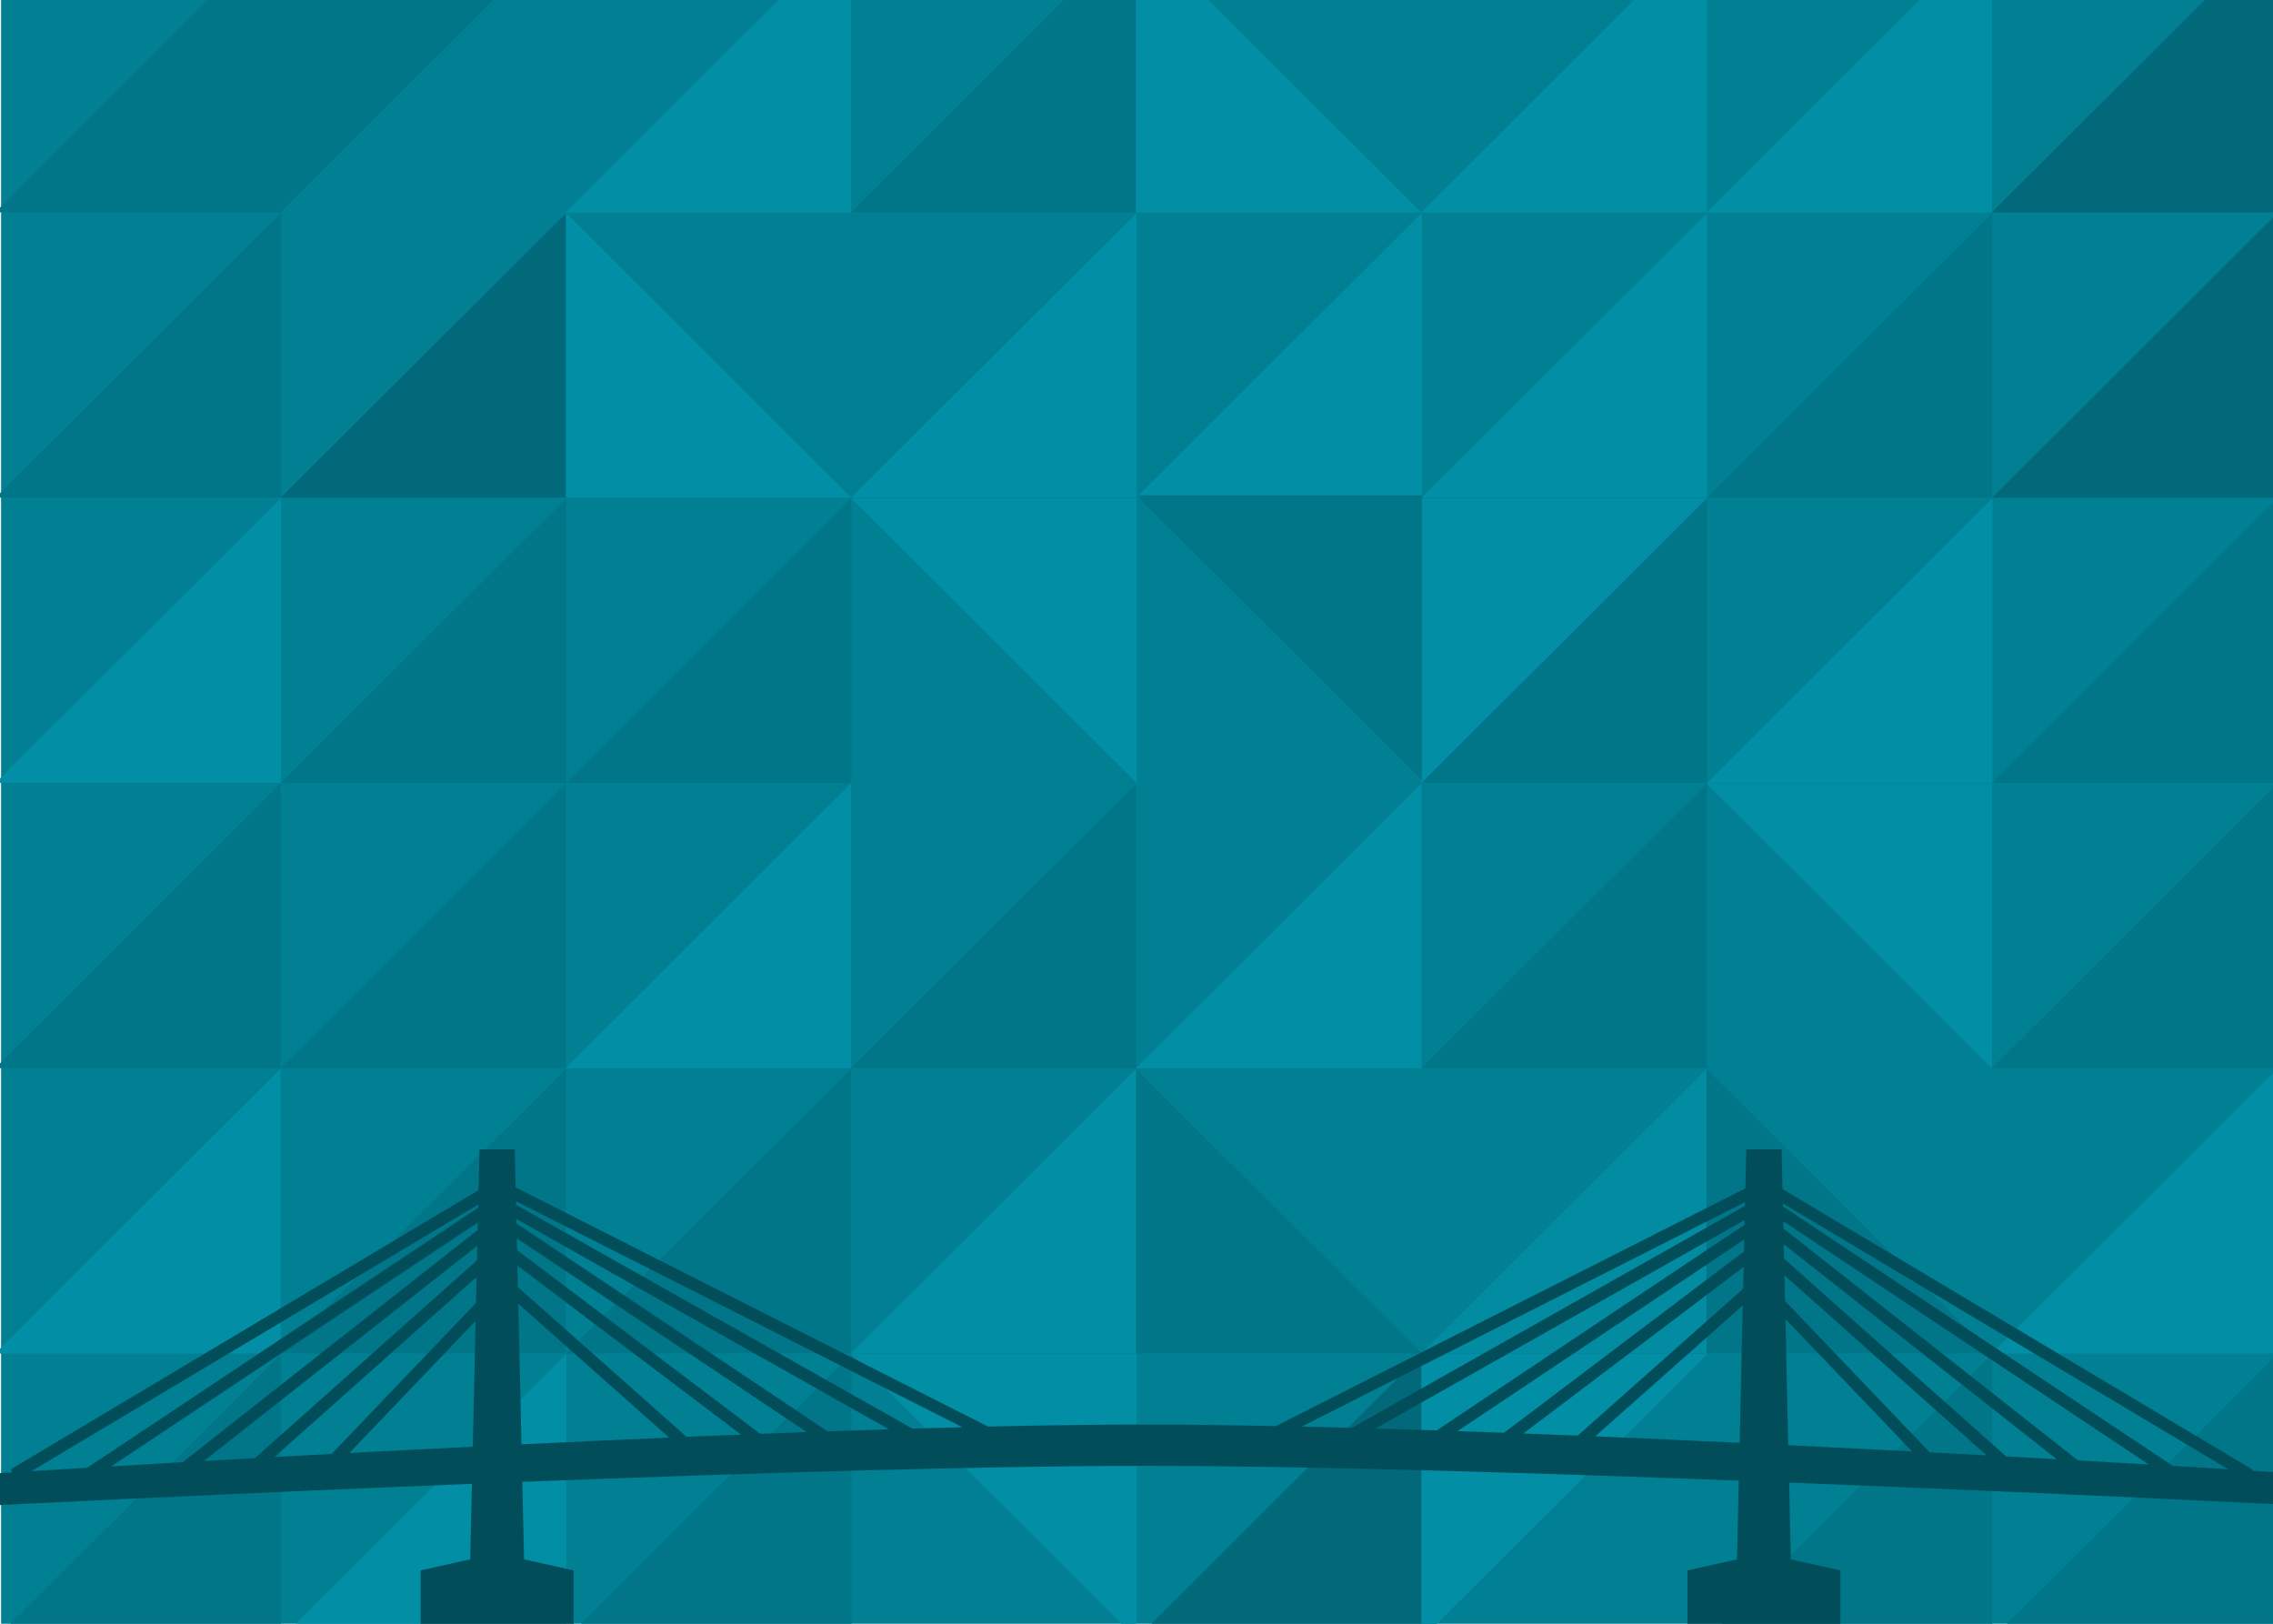 <?xml version="1.0" encoding="UTF-8" standalone="no"?>
<!-- Created with Inkscape (http://www.inkscape.org/) -->

<svg
   xmlns:dc="http://purl.org/dc/elements/1.1/"
   xmlns:cc="http://creativecommons.org/ns#"
   xmlns:rdf="http://www.w3.org/1999/02/22-rdf-syntax-ns#"
   xmlns:svg="http://www.w3.org/2000/svg"
   xmlns="http://www.w3.org/2000/svg"
   xmlns:sodipodi="http://sodipodi.sourceforge.net/DTD/sodipodi-0.dtd"
   xmlns:inkscape="http://www.inkscape.org/namespaces/inkscape"
   width="210mm"
   height="150mm"
   viewBox="0 0 744.094 531.496"
   id="svg4230"
   version="1.1"
   inkscape:version="0.91 r13725"
   sodipodi:docname="las-website-skyline.svg"
   inkscape:export-filename="/home/andreasn/SparkleShare/gnome-marketing/las-website-skyline.png"
   inkscape:export-xdpi="90"
   inkscape:export-ydpi="90">
  <defs
     id="defs4232" />
  <sodipodi:namedview
     id="base"
     pagecolor="#ffffff"
     bordercolor="#666666"
     borderopacity="1.0"
     inkscape:pageopacity="0.0"
     inkscape:pageshadow="2"
     inkscape:zoom="0.7"
     inkscape:cx="324.19609"
     inkscape:cy="392.98063"
     inkscape:document-units="px"
     inkscape:current-layer="layer2"
     showgrid="false"
     inkscape:window-width="1920"
     inkscape:window-height="1016"
     inkscape:window-x="0"
     inkscape:window-y="27"
     inkscape:window-maximized="1" />
  <g
     inkscape:groupmode="layer"
     id="layer2"
     inkscape:label="Layer 2"
     style="display:inline"
     transform="translate(0,-520.866)">
    <rect
       y="216.391"
       x="0.35"
       height="840.717"
       width="744.716"
       id="rect6019-0"
       style="color:#000000;display:inline;overflow:visible;visibility:visible;fill:#018094;fill-opacity:1;fill-rule:nonzero;stroke:none;stroke-width:0.999;marker:none;enable-background:accumulate"
       inkscape:export-filename="/home/andreasn/SparkleShare/gnome-marketing/annual-report-2014/mockup.png"
       inkscape:export-xdpi="90"
       inkscape:export-ydpi="90" />
  </g>
  <g
     inkscape:label="Layer 1"
     inkscape:groupmode="layer"
     id="layer1"
     transform="translate(0,-520.866)"
     style="display:inline">
    <g
       transform="matrix(3.378,0,0,3.378,-73.271,1361.218)"
       id="g7265">
      <path
         inkscape:export-ydpi="90"
         inkscape:export-xdpi="90"
         inkscape:export-filename="/home/andreasn/SparkleShare/gnome-marketing/annual-report-2014/mockup.png"
         sodipodi:nodetypes="cccc"
         inkscape:connector-curvature="0"
         id="rect10004-8-8-3-5-4-7-3-4-6-2-4"
         d="m 48.921,-338.705 0,27.595 -27.673,0 z"
         style="color:#000000;display:inline;overflow:visible;visibility:visible;fill:#02697b;fill-opacity:1;fill-rule:nonzero;stroke:none;stroke-width:1;marker:none;enable-background:accumulate" />
      <path
         inkscape:export-ydpi="90"
         inkscape:export-xdpi="90"
         inkscape:export-filename="/home/andreasn/SparkleShare/gnome-marketing/annual-report-2014/mockup.png"
         sodipodi:nodetypes="cccc"
         inkscape:connector-curvature="0"
         id="rect10004-8-8-3-5-4-7-3-4-6-1-9"
         d="m 48.889,-311.11 0,-27.595 27.673,0 z"
         style="color:#000000;display:inline;overflow:visible;visibility:visible;fill:#02697b;fill-opacity:1;fill-rule:nonzero;stroke:none;stroke-width:1;marker:none;enable-background:accumulate" />
      <path
         inkscape:export-ydpi="90"
         inkscape:export-xdpi="90"
         inkscape:export-filename="/home/andreasn/SparkleShare/gnome-marketing/annual-report-2014/mockup.png"
         sodipodi:nodetypes="cccc"
         inkscape:connector-curvature="0"
         id="rect10004-8-8-3-5-4-7-3-4-6-2-9-1"
         d="m 104.204,-338.705 0,27.595 -27.673,0 z"
         style="color:#000000;display:inline;overflow:visible;visibility:visible;fill:#017689;fill-opacity:1;fill-rule:nonzero;stroke:none;stroke-width:1;marker:none;enable-background:accumulate" />
      <path
         inkscape:export-ydpi="90"
         inkscape:export-xdpi="90"
         inkscape:export-filename="/home/andreasn/SparkleShare/gnome-marketing/annual-report-2014/mockup.png"
         sodipodi:nodetypes="cccc"
         inkscape:connector-curvature="0"
         id="rect10004-8-8-3-5-4-7-3-4-6-2-3-28"
         d="m 48.921,-311.063 0,27.595 -27.673,0 z"
         style="color:#000000;display:inline;overflow:visible;visibility:visible;fill:#02697b;fill-opacity:1;fill-rule:nonzero;stroke:none;stroke-width:1;marker:none;enable-background:accumulate" />
      <path
         inkscape:export-ydpi="90"
         inkscape:export-xdpi="90"
         inkscape:export-filename="/home/andreasn/SparkleShare/gnome-marketing/annual-report-2014/mockup.png"
         sodipodi:nodetypes="cccc"
         inkscape:connector-curvature="0"
         id="rect10004-8-8-3-5-4-7-3-4-6-1-5-7"
         d="m 48.889,-283.468 0,-27.595 27.673,0 z"
         style="color:#000000;display:inline;overflow:visible;visibility:visible;fill:#02697b;fill-opacity:1;fill-rule:nonzero;stroke:none;stroke-width:1;marker:none;enable-background:accumulate" />
      <path
         inkscape:export-ydpi="90"
         inkscape:export-xdpi="90"
         inkscape:export-filename="/home/andreasn/SparkleShare/gnome-marketing/annual-report-2014/mockup.png"
         sodipodi:nodetypes="cccc"
         inkscape:connector-curvature="0"
         id="rect10004-8-8-3-5-4-7-3-4-6-2-9-9-85"
         d="m 104.204,-311.063 0,27.595 -27.673,0 z"
         style="color:#000000;display:inline;overflow:visible;visibility:visible;fill:#017689;fill-opacity:1;fill-rule:nonzero;stroke:none;stroke-width:1;marker:none;enable-background:accumulate" />
      <path
         inkscape:export-ydpi="90"
         inkscape:export-xdpi="90"
         inkscape:export-filename="/home/andreasn/SparkleShare/gnome-marketing/annual-report-2014/mockup.png"
         sodipodi:nodetypes="cccc"
         inkscape:connector-curvature="0"
         id="rect10004-8-8-3-5-4-7-3-4-6-2-37-2"
         d="m 48.889,-283.422 0,27.595 -27.673,0 z"
         style="color:#000000;display:inline;overflow:visible;visibility:visible;fill:#017689;fill-opacity:1;fill-rule:nonzero;stroke:none;stroke-width:1;marker:none;enable-background:accumulate" />
      <path
         inkscape:export-ydpi="90"
         inkscape:export-xdpi="90"
         inkscape:export-filename="/home/andreasn/SparkleShare/gnome-marketing/annual-report-2014/mockup.png"
         sodipodi:nodetypes="cccc"
         inkscape:connector-curvature="0"
         id="rect10004-8-8-3-5-4-7-3-4-6-1-2-90"
         d="m 76.531,-283.422 0,27.595 -27.673,0 z"
         style="color:#000000;display:inline;overflow:visible;visibility:visible;fill:#017689;fill-opacity:1;fill-rule:nonzero;stroke:none;stroke-width:1;marker:none;enable-background:accumulate" />
      <path
         inkscape:export-ydpi="90"
         inkscape:export-xdpi="90"
         inkscape:export-filename="/home/andreasn/SparkleShare/gnome-marketing/annual-report-2014/mockup.png"
         sodipodi:nodetypes="cccc"
         inkscape:connector-curvature="0"
         id="rect10004-8-8-3-5-4-7-3-4-6-2-9-8-3"
         d="m 104.172,-283.422 0,27.595 -27.673,0 z"
         style="color:#000000;display:inline;overflow:visible;visibility:visible;fill:#017689;fill-opacity:1;fill-rule:nonzero;stroke:none;stroke-width:1;marker:none;enable-background:accumulate" />
      <path
         inkscape:export-ydpi="90"
         inkscape:export-xdpi="90"
         inkscape:export-filename="/home/andreasn/SparkleShare/gnome-marketing/annual-report-2014/mockup.png"
         sodipodi:nodetypes="cccc"
         inkscape:connector-curvature="0"
         id="rect10004-8-8-3-5-4-7-3-4-6-2-3-2-8"
         d="m 48.889,-255.78 0,27.595 -27.673,0 z"
         style="color:#000000;display:inline;overflow:visible;visibility:visible;fill:#017689;fill-opacity:1;fill-rule:nonzero;stroke:none;stroke-width:1;marker:none;enable-background:accumulate" />
      <path
         inkscape:export-ydpi="90"
         inkscape:export-xdpi="90"
         inkscape:export-filename="/home/andreasn/SparkleShare/gnome-marketing/annual-report-2014/mockup.png"
         sodipodi:nodetypes="cccc"
         inkscape:connector-curvature="0"
         id="rect10004-8-8-3-5-4-7-3-4-6-1-5-2-3"
         d="m 48.857,-228.185 0,-27.595 27.673,0 z"
         style="color:#000000;display:inline;overflow:visible;visibility:visible;fill:#017689;fill-opacity:1;fill-rule:nonzero;stroke:none;stroke-width:1;marker:none;enable-background:accumulate" />
      <path
         inkscape:export-ydpi="90"
         inkscape:export-xdpi="90"
         inkscape:export-filename="/home/andreasn/SparkleShare/gnome-marketing/annual-report-2014/mockup.png"
         sodipodi:nodetypes="cccc"
         inkscape:connector-curvature="0"
         id="rect10004-8-8-3-5-4-7-3-4-6-2-9-9-8-4"
         d="m 104.172,-255.78 0,27.595 -27.673,0 z"
         style="color:#000000;display:inline;overflow:visible;visibility:visible;fill:#028ea5;fill-opacity:1;fill-rule:nonzero;stroke:none;stroke-width:1;marker:none;enable-background:accumulate" />
      <path
         inkscape:export-ydpi="90"
         inkscape:export-xdpi="90"
         inkscape:export-filename="/home/andreasn/SparkleShare/gnome-marketing/annual-report-2014/mockup.png"
         sodipodi:nodetypes="cccc"
         inkscape:connector-curvature="0"
         id="rect10004-8-8-3-5-4-7-3-4-6-2-5-7"
         d="m 48.921,-228.139 0,27.595 -27.673,0 z"
         style="color:#000000;display:inline;overflow:visible;visibility:visible;fill:#017689;fill-opacity:1;fill-rule:nonzero;stroke:none;stroke-width:1;marker:none;enable-background:accumulate" />
      <path
         inkscape:export-ydpi="90"
         inkscape:export-xdpi="90"
         inkscape:export-filename="/home/andreasn/SparkleShare/gnome-marketing/annual-report-2014/mockup.png"
         sodipodi:nodetypes="cccc"
         inkscape:connector-curvature="0"
         id="rect10004-8-8-3-5-4-7-3-4-6-1-1-7"
         d="m 76.563,-228.139 0,27.595 -27.673,0 z"
         style="color:#000000;display:inline;overflow:visible;visibility:visible;fill:#02697b;fill-opacity:1;fill-rule:nonzero;stroke:none;stroke-width:1;marker:none;enable-background:accumulate" />
      <path
         inkscape:export-ydpi="90"
         inkscape:export-xdpi="90"
         inkscape:export-filename="/home/andreasn/SparkleShare/gnome-marketing/annual-report-2014/mockup.png"
         sodipodi:nodetypes="cccc"
         inkscape:connector-curvature="0"
         id="rect10004-8-8-3-5-4-7-3-4-6-2-9-97"
         d="m 76.531,-228.139 0,27.595 27.673,0 z"
         style="color:#000000;display:inline;overflow:visible;visibility:visible;fill:#028ea5;fill-opacity:1;fill-rule:nonzero;stroke:none;stroke-width:1;marker:none;enable-background:accumulate" />
      <path
         inkscape:export-ydpi="90"
         inkscape:export-xdpi="90"
         inkscape:export-filename="/home/andreasn/SparkleShare/gnome-marketing/annual-report-2014/mockup.png"
         sodipodi:nodetypes="cccc"
         inkscape:connector-curvature="0"
         id="rect10004-8-8-3-5-4-7-3-4-6-2-3-3-6"
         d="m 48.921,-200.497 0,27.595 -27.673,0 z"
         style="color:#000000;display:inline;overflow:visible;visibility:visible;fill:#028ea5;fill-opacity:1;fill-rule:nonzero;stroke:none;stroke-width:1;marker:none;enable-background:accumulate" />
      <path
         inkscape:export-ydpi="90"
         inkscape:export-xdpi="90"
         inkscape:export-filename="/home/andreasn/SparkleShare/gnome-marketing/annual-report-2014/mockup.png"
         sodipodi:nodetypes="cccc"
         inkscape:connector-curvature="0"
         id="rect10004-8-8-3-5-4-7-3-4-6-1-5-4-3"
         d="m 76.563,-200.497 0,27.595 -27.673,0 z"
         style="color:#000000;display:inline;overflow:visible;visibility:visible;fill:#017689;fill-opacity:1;fill-rule:nonzero;stroke:none;stroke-width:1;marker:none;enable-background:accumulate" />
      <path
         inkscape:export-ydpi="90"
         inkscape:export-xdpi="90"
         inkscape:export-filename="/home/andreasn/SparkleShare/gnome-marketing/annual-report-2014/mockup.png"
         sodipodi:nodetypes="cccc"
         inkscape:connector-curvature="0"
         id="rect10004-8-8-3-5-4-7-3-4-6-2-9-9-3"
         d="m 104.204,-200.497 0,27.595 -27.673,0 z"
         style="color:#000000;display:inline;overflow:visible;visibility:visible;fill:#017689;fill-opacity:1;fill-rule:nonzero;stroke:none;stroke-width:1;marker:none;enable-background:accumulate" />
      <path
         inkscape:export-ydpi="90"
         inkscape:export-xdpi="90"
         inkscape:export-filename="/home/andreasn/SparkleShare/gnome-marketing/annual-report-2014/mockup.png"
         sodipodi:nodetypes="cccc"
         inkscape:connector-curvature="0"
         id="rect10004-8-8-3-5-4-7-3-4-6-2-37-8-1"
         d="m 48.889,-172.856 0,27.595 -27.673,0 z"
         style="color:#000000;display:inline;overflow:visible;visibility:visible;fill:#017689;fill-opacity:1;fill-rule:nonzero;stroke:none;stroke-width:1;marker:none;enable-background:accumulate" />
      <path
         inkscape:export-ydpi="90"
         inkscape:export-xdpi="90"
         inkscape:export-filename="/home/andreasn/SparkleShare/gnome-marketing/annual-report-2014/mockup.png"
         sodipodi:nodetypes="cccc"
         inkscape:connector-curvature="0"
         id="rect10004-8-8-3-5-4-7-3-4-6-1-2-0-7"
         d="m 76.531,-172.856 0,27.595 -27.673,0 z"
         style="color:#000000;display:inline;overflow:visible;visibility:visible;fill:#017689;fill-opacity:1;fill-rule:nonzero;stroke:none;stroke-width:1;marker:none;enable-background:accumulate" />
      <path
         inkscape:export-ydpi="90"
         inkscape:export-xdpi="90"
         inkscape:export-filename="/home/andreasn/SparkleShare/gnome-marketing/annual-report-2014/mockup.png"
         sodipodi:nodetypes="cccc"
         inkscape:connector-curvature="0"
         id="rect10004-8-8-3-5-4-7-3-4-6-2-9-8-1"
         d="m 104.172,-172.856 0,27.595 -27.673,0 z"
         style="color:#000000;display:inline;overflow:visible;visibility:visible;fill:#028ea5;fill-opacity:1;fill-rule:nonzero;stroke:none;stroke-width:1;marker:none;enable-background:accumulate" />
      <path
         inkscape:export-ydpi="90"
         inkscape:export-xdpi="90"
         inkscape:export-filename="/home/andreasn/SparkleShare/gnome-marketing/annual-report-2014/mockup.png"
         sodipodi:nodetypes="cccc"
         inkscape:connector-curvature="0"
         id="rect10004-8-8-3-5-4-7-3-4-6-2-3-2-5-5"
         d="m 48.889,-145.214 0,27.595 -27.673,0 z"
         style="color:#000000;display:inline;overflow:visible;visibility:visible;fill:#028ea5;fill-opacity:1;fill-rule:nonzero;stroke:none;stroke-width:1;marker:none;enable-background:accumulate" />
      <path
         inkscape:export-ydpi="90"
         inkscape:export-xdpi="90"
         inkscape:export-filename="/home/andreasn/SparkleShare/gnome-marketing/annual-report-2014/mockup.png"
         sodipodi:nodetypes="cccc"
         inkscape:connector-curvature="0"
         id="rect10004-8-8-3-5-4-7-3-4-6-1-5-2-2-8"
         d="m 76.531,-145.214 0,27.595 -27.673,0 z"
         style="color:#000000;display:inline;overflow:visible;visibility:visible;fill:#017689;fill-opacity:1;fill-rule:nonzero;stroke:none;stroke-width:1;marker:none;enable-background:accumulate" />
      <path
         inkscape:export-ydpi="90"
         inkscape:export-xdpi="90"
         inkscape:export-filename="/home/andreasn/SparkleShare/gnome-marketing/annual-report-2014/mockup.png"
         sodipodi:nodetypes="cccc"
         inkscape:connector-curvature="0"
         id="rect10004-8-8-3-5-4-7-3-4-6-2-9-9-8-2"
         d="m 104.172,-145.214 0,27.595 -27.673,0 z"
         style="color:#000000;display:inline;overflow:visible;visibility:visible;fill:#017689;fill-opacity:1;fill-rule:nonzero;stroke:none;stroke-width:1;marker:none;enable-background:accumulate" />
      <path
         inkscape:export-ydpi="90"
         inkscape:export-xdpi="90"
         inkscape:export-filename="/home/andreasn/SparkleShare/gnome-marketing/annual-report-2014/mockup.png"
         sodipodi:nodetypes="cccc"
         inkscape:connector-curvature="0"
         id="rect10004-8-8-3-5-4-7-3-4-6-17-8"
         d="m 131.846,-338.705 0,27.595 -27.673,0 z"
         style="color:#000000;display:inline;overflow:visible;visibility:visible;fill:#017689;fill-opacity:1;fill-rule:nonzero;stroke:none;stroke-width:1;marker:none;enable-background:accumulate" />
      <path
         inkscape:export-ydpi="90"
         inkscape:export-xdpi="90"
         inkscape:export-filename="/home/andreasn/SparkleShare/gnome-marketing/annual-report-2014/mockup.png"
         sodipodi:nodetypes="cccc"
         inkscape:connector-curvature="0"
         id="rect10004-8-8-3-5-4-7-3-4-6-2-8-8"
         d="m 159.487,-338.705 0,27.595 -27.673,0 z"
         style="color:#000000;display:inline;overflow:visible;visibility:visible;fill:#02697b;fill-opacity:1;fill-rule:nonzero;stroke:none;stroke-width:1;marker:none;enable-background:accumulate" />
      <path
         inkscape:export-ydpi="90"
         inkscape:export-xdpi="90"
         inkscape:export-filename="/home/andreasn/SparkleShare/gnome-marketing/annual-report-2014/mockup.png"
         sodipodi:nodetypes="cccc"
         inkscape:connector-curvature="0"
         id="rect10004-8-8-3-5-4-7-3-4-6-1-0-2"
         d="m 187.129,-338.705 0,27.595 -27.673,0 z"
         style="color:#000000;display:inline;overflow:visible;visibility:visible;fill:#017689;fill-opacity:1;fill-rule:nonzero;stroke:none;stroke-width:1;marker:none;enable-background:accumulate" />
      <path
         inkscape:export-ydpi="90"
         inkscape:export-xdpi="90"
         inkscape:export-filename="/home/andreasn/SparkleShare/gnome-marketing/annual-report-2014/mockup.png"
         sodipodi:nodetypes="cccc"
         inkscape:connector-curvature="0"
         id="rect10004-8-8-3-5-4-7-3-4-6-2-9-93-2"
         d="m 214.77,-338.705 0,27.595 -27.673,0 z"
         style="color:#000000;display:inline;overflow:visible;visibility:visible;fill:#028ea5;fill-opacity:1;fill-rule:nonzero;stroke:none;stroke-width:1;marker:none;enable-background:accumulate" />
      <path
         inkscape:export-ydpi="90"
         inkscape:export-xdpi="90"
         inkscape:export-filename="/home/andreasn/SparkleShare/gnome-marketing/annual-report-2014/mockup.png"
         sodipodi:nodetypes="cccc"
         inkscape:connector-curvature="0"
         id="rect10004-8-8-3-5-4-7-3-4-6-6-71-8"
         d="m 131.846,-311.063 0,27.595 -27.673,0 z"
         style="color:#000000;display:inline;overflow:visible;visibility:visible;fill:#017689;fill-opacity:1;fill-rule:nonzero;stroke:none;stroke-width:1;marker:none;enable-background:accumulate" />
      <path
         inkscape:export-ydpi="90"
         inkscape:export-xdpi="90"
         inkscape:export-filename="/home/andreasn/SparkleShare/gnome-marketing/annual-report-2014/mockup.png"
         sodipodi:nodetypes="cccc"
         inkscape:connector-curvature="0"
         id="rect10004-8-8-3-5-4-7-3-4-6-2-3-34-2"
         d="m 159.487,-283.468 0,-27.595 -27.673,0 z"
         style="color:#000000;display:inline;overflow:visible;visibility:visible;fill:#02697b;fill-opacity:1;fill-rule:nonzero;stroke:none;stroke-width:1;marker:none;enable-background:accumulate" />
      <path
         inkscape:export-ydpi="90"
         inkscape:export-xdpi="90"
         inkscape:export-filename="/home/andreasn/SparkleShare/gnome-marketing/annual-report-2014/mockup.png"
         sodipodi:nodetypes="cccc"
         inkscape:connector-curvature="0"
         id="rect10004-8-8-3-5-4-7-3-4-6-1-5-5-0"
         d="m 187.129,-311.063 0,27.595 -27.673,0 z"
         style="color:#000000;display:inline;overflow:visible;visibility:visible;fill:#017689;fill-opacity:1;fill-rule:nonzero;stroke:none;stroke-width:1;marker:none;enable-background:accumulate" />
      <path
         inkscape:export-ydpi="90"
         inkscape:export-xdpi="90"
         inkscape:export-filename="/home/andreasn/SparkleShare/gnome-marketing/annual-report-2014/mockup.png"
         sodipodi:nodetypes="cccc"
         inkscape:connector-curvature="0"
         id="rect10004-8-8-3-5-4-7-3-4-6-2-9-9-6-3"
         d="m 214.77,-311.063 0,27.595 -27.673,0 z"
         style="color:#000000;display:inline;overflow:visible;visibility:visible;fill:#017689;fill-opacity:1;fill-rule:nonzero;stroke:none;stroke-width:1;marker:none;enable-background:accumulate" />
      <path
         inkscape:export-ydpi="90"
         inkscape:export-xdpi="90"
         inkscape:export-filename="/home/andreasn/SparkleShare/gnome-marketing/annual-report-2014/mockup.png"
         sodipodi:nodetypes="cccc"
         inkscape:connector-curvature="0"
         id="rect10004-8-8-3-5-4-7-3-4-6-9-4-0"
         d="m 131.814,-283.422 0,27.595 -27.673,0 z"
         style="color:#000000;display:inline;overflow:visible;visibility:visible;fill:#017689;fill-opacity:1;fill-rule:nonzero;stroke:none;stroke-width:1;marker:none;enable-background:accumulate" />
      <path
         inkscape:export-ydpi="90"
         inkscape:export-xdpi="90"
         inkscape:export-filename="/home/andreasn/SparkleShare/gnome-marketing/annual-report-2014/mockup.png"
         sodipodi:nodetypes="cccc"
         inkscape:connector-curvature="0"
         id="rect10004-8-8-3-5-4-7-3-4-6-2-37-5"
         d="m 159.455,-283.422 0,27.595 -27.673,0 z"
         style="color:#000000;display:inline;overflow:visible;visibility:visible;fill:#017689;fill-opacity:1;fill-rule:nonzero;stroke:none;stroke-width:1;marker:none;enable-background:accumulate" />
      <path
         inkscape:export-ydpi="90"
         inkscape:export-xdpi="90"
         inkscape:export-filename="/home/andreasn/SparkleShare/gnome-marketing/annual-report-2014/mockup.png"
         sodipodi:nodetypes="cccc"
         inkscape:connector-curvature="0"
         id="rect10004-8-8-3-5-4-7-3-4-6-1-2-2"
         d="m 187.097,-283.422 0,27.595 -27.673,0 z"
         style="color:#000000;display:inline;overflow:visible;visibility:visible;fill:#017689;fill-opacity:1;fill-rule:nonzero;stroke:none;stroke-width:1;marker:none;enable-background:accumulate" />
      <path
         inkscape:export-ydpi="90"
         inkscape:export-xdpi="90"
         inkscape:export-filename="/home/andreasn/SparkleShare/gnome-marketing/annual-report-2014/mockup.png"
         sodipodi:nodetypes="cccc"
         inkscape:connector-curvature="0"
         id="rect10004-8-8-3-5-4-7-3-4-6-2-9-8-9"
         d="m 214.738,-283.422 0,27.595 -27.673,0 z"
         style="color:#000000;display:inline;overflow:visible;visibility:visible;fill:#028ea5;fill-opacity:1;fill-rule:nonzero;stroke:none;stroke-width:1;marker:none;enable-background:accumulate" />
      <path
         inkscape:export-ydpi="90"
         inkscape:export-xdpi="90"
         inkscape:export-filename="/home/andreasn/SparkleShare/gnome-marketing/annual-report-2014/mockup.png"
         sodipodi:nodetypes="cccc"
         inkscape:connector-curvature="0"
         id="rect10004-8-8-3-5-4-7-3-4-6-6-4-8"
         d="m 131.814,-255.78 0,27.595 -27.673,0 z"
         style="color:#000000;display:inline;overflow:visible;visibility:visible;fill:#017689;fill-opacity:1;fill-rule:nonzero;stroke:none;stroke-width:1;marker:none;enable-background:accumulate" />
      <path
         inkscape:export-ydpi="90"
         inkscape:export-xdpi="90"
         inkscape:export-filename="/home/andreasn/SparkleShare/gnome-marketing/annual-report-2014/mockup.png"
         sodipodi:nodetypes="cccc"
         inkscape:connector-curvature="0"
         id="rect10004-8-8-3-5-4-7-3-4-6-2-3-2-1"
         d="m 131.782,-255.78 0,27.595 27.673,0 z"
         style="color:#000000;display:inline;overflow:visible;visibility:visible;fill:#028ea5;fill-opacity:1;fill-rule:nonzero;stroke:none;stroke-width:1;marker:none;enable-background:accumulate" />
      <path
         inkscape:export-ydpi="90"
         inkscape:export-xdpi="90"
         inkscape:export-filename="/home/andreasn/SparkleShare/gnome-marketing/annual-report-2014/mockup.png"
         sodipodi:nodetypes="cccc"
         inkscape:connector-curvature="0"
         id="rect10004-8-8-3-5-4-7-3-4-6-1-5-2-9"
         d="m 187.097,-255.78 0,27.595 -27.673,0 z"
         style="color:#000000;display:inline;overflow:visible;visibility:visible;fill:#028ea5;fill-opacity:1;fill-rule:nonzero;stroke:none;stroke-width:1;marker:none;enable-background:accumulate" />
      <path
         inkscape:export-ydpi="90"
         inkscape:export-xdpi="90"
         inkscape:export-filename="/home/andreasn/SparkleShare/gnome-marketing/annual-report-2014/mockup.png"
         sodipodi:nodetypes="cccc"
         inkscape:connector-curvature="0"
         id="rect10004-8-8-3-5-4-7-3-4-6-2-9-9-8-7"
         d="m 214.738,-255.78 0,27.595 -27.673,0 z"
         style="color:#000000;display:inline;overflow:visible;visibility:visible;fill:#028ea5;fill-opacity:1;fill-rule:nonzero;stroke:none;stroke-width:1;marker:none;enable-background:accumulate" />
      <path
         inkscape:export-ydpi="90"
         inkscape:export-xdpi="90"
         inkscape:export-filename="/home/andreasn/SparkleShare/gnome-marketing/annual-report-2014/mockup.png"
         sodipodi:nodetypes="cccc"
         inkscape:connector-curvature="0"
         id="rect10004-8-8-3-5-4-7-3-4-6-94-5"
         d="m 131.846,-228.139 0,27.595 -27.673,0 z"
         style="color:#000000;display:inline;overflow:visible;visibility:visible;fill:#028ea5;fill-opacity:1;fill-rule:nonzero;stroke:none;stroke-width:1;marker:none;enable-background:accumulate" />
      <path
         inkscape:export-ydpi="90"
         inkscape:export-xdpi="90"
         inkscape:export-filename="/home/andreasn/SparkleShare/gnome-marketing/annual-report-2014/mockup.png"
         sodipodi:nodetypes="cccc"
         inkscape:connector-curvature="0"
         id="rect10004-8-8-3-5-4-7-3-4-6-2-5-3"
         d="m 159.487,-228.139 0,27.595 -27.673,0 z"
         style="color:#000000;display:inline;overflow:visible;visibility:visible;fill:#028ea5;fill-opacity:1;fill-rule:nonzero;stroke:none;stroke-width:1;marker:none;enable-background:accumulate" />
      <path
         inkscape:export-ydpi="90"
         inkscape:export-xdpi="90"
         inkscape:export-filename="/home/andreasn/SparkleShare/gnome-marketing/annual-report-2014/mockup.png"
         sodipodi:nodetypes="cccc"
         inkscape:connector-curvature="0"
         id="rect10004-8-8-3-5-4-7-3-4-6-1-1-0"
         d="m 187.129,-228.139 0,27.595 -27.673,0 z"
         style="color:#000000;display:inline;overflow:visible;visibility:visible;fill:#028ea5;fill-opacity:1;fill-rule:nonzero;stroke:none;stroke-width:1;marker:none;enable-background:accumulate" />
      <path
         inkscape:export-ydpi="90"
         inkscape:export-xdpi="90"
         inkscape:export-filename="/home/andreasn/SparkleShare/gnome-marketing/annual-report-2014/mockup.png"
         sodipodi:nodetypes="cccc"
         inkscape:connector-curvature="0"
         id="rect10004-8-8-3-5-4-7-3-4-6-2-9-97-8"
         d="m 214.77,-228.139 0,27.595 -27.673,0 z"
         style="color:#000000;display:inline;overflow:visible;visibility:visible;fill:#017689;fill-opacity:1;fill-rule:nonzero;stroke:none;stroke-width:1;marker:none;enable-background:accumulate" />
      <path
         inkscape:export-ydpi="90"
         inkscape:export-xdpi="90"
         inkscape:export-filename="/home/andreasn/SparkleShare/gnome-marketing/annual-report-2014/mockup.png"
         sodipodi:nodetypes="cccc"
         inkscape:connector-curvature="0"
         id="rect10004-8-8-3-5-4-7-3-4-6-6-7-4"
         d="m 131.846,-172.902 0,-27.595 -27.673,0 z"
         style="color:#000000;display:inline;overflow:visible;visibility:visible;fill:#028ea5;fill-opacity:1;fill-rule:nonzero;stroke:none;stroke-width:1;marker:none;enable-background:accumulate" />
      <path
         inkscape:export-ydpi="90"
         inkscape:export-xdpi="90"
         inkscape:export-filename="/home/andreasn/SparkleShare/gnome-marketing/annual-report-2014/mockup.png"
         sodipodi:nodetypes="cccc"
         inkscape:connector-curvature="0"
         id="rect10004-8-8-3-5-4-7-3-4-6-2-3-3-3"
         d="m 159.455,-172.902 0,-27.595 27.673,0 z"
         style="color:#000000;display:inline;overflow:visible;visibility:visible;fill:#028ea5;fill-opacity:1;fill-rule:nonzero;stroke:none;stroke-width:1;marker:none;enable-background:accumulate" />
      <path
         inkscape:export-ydpi="90"
         inkscape:export-xdpi="90"
         inkscape:export-filename="/home/andreasn/SparkleShare/gnome-marketing/annual-report-2014/mockup.png"
         sodipodi:nodetypes="cccc"
         inkscape:connector-curvature="0"
         id="rect10004-8-8-3-5-4-7-3-4-6-1-5-4-9"
         d="m 187.129,-200.497 0,27.595 -27.673,0 z"
         style="color:#000000;display:inline;overflow:visible;visibility:visible;fill:#017689;fill-opacity:1;fill-rule:nonzero;stroke:none;stroke-width:1;marker:none;enable-background:accumulate" />
      <path
         inkscape:export-ydpi="90"
         inkscape:export-xdpi="90"
         inkscape:export-filename="/home/andreasn/SparkleShare/gnome-marketing/annual-report-2014/mockup.png"
         sodipodi:nodetypes="cccc"
         inkscape:connector-curvature="0"
         id="rect10004-8-8-3-5-4-7-3-4-6-2-9-9-3-5"
         d="m 214.77,-200.497 0,27.595 -27.673,0 z"
         style="color:#000000;display:inline;overflow:visible;visibility:visible;fill:#028ea5;fill-opacity:1;fill-rule:nonzero;stroke:none;stroke-width:1;marker:none;enable-background:accumulate" />
      <path
         inkscape:export-ydpi="90"
         inkscape:export-xdpi="90"
         inkscape:export-filename="/home/andreasn/SparkleShare/gnome-marketing/annual-report-2014/mockup.png"
         sodipodi:nodetypes="cccc"
         inkscape:connector-curvature="0"
         id="rect10004-8-8-3-5-4-7-3-4-6-9-1-8"
         d="m 131.814,-172.856 0,27.595 -27.673,0 z"
         style="color:#000000;display:inline;overflow:visible;visibility:visible;fill:#017689;fill-opacity:1;fill-rule:nonzero;stroke:none;stroke-width:1;marker:none;enable-background:accumulate" />
      <path
         inkscape:export-ydpi="90"
         inkscape:export-xdpi="90"
         inkscape:export-filename="/home/andreasn/SparkleShare/gnome-marketing/annual-report-2014/mockup.png"
         sodipodi:nodetypes="cccc"
         inkscape:connector-curvature="0"
         id="rect10004-8-8-3-5-4-7-3-4-6-2-37-8-4"
         d="m 159.455,-172.856 0,27.595 -27.673,0 z"
         style="color:#000000;display:inline;overflow:visible;visibility:visible;fill:#028ea5;fill-opacity:1;fill-rule:nonzero;stroke:none;stroke-width:1;marker:none;enable-background:accumulate" />
      <path
         inkscape:export-ydpi="90"
         inkscape:export-xdpi="90"
         inkscape:export-filename="/home/andreasn/SparkleShare/gnome-marketing/annual-report-2014/mockup.png"
         sodipodi:nodetypes="cccc"
         inkscape:connector-curvature="0"
         id="rect10004-8-8-3-5-4-7-3-4-6-1-2-0-8"
         d="m 187.097,-172.856 0,27.595 -27.673,0 z"
         style="color:#000000;display:inline;overflow:visible;visibility:visible;fill:#017689;fill-opacity:1;fill-rule:nonzero;stroke:none;stroke-width:1;marker:none;enable-background:accumulate" />
      <path
         inkscape:export-ydpi="90"
         inkscape:export-xdpi="90"
         inkscape:export-filename="/home/andreasn/SparkleShare/gnome-marketing/annual-report-2014/mockup.png"
         sodipodi:nodetypes="cccc"
         inkscape:connector-curvature="0"
         id="rect10004-8-8-3-5-4-7-3-4-6-2-9-8-1-9"
         d="m 214.738,-145.261 0,-27.595 -27.673,0 z"
         style="color:#000000;display:inline;overflow:visible;visibility:visible;fill:#028ea5;fill-opacity:1;fill-rule:nonzero;stroke:none;stroke-width:1;marker:none;enable-background:accumulate" />
      <path
         inkscape:export-ydpi="90"
         inkscape:export-xdpi="90"
         inkscape:export-filename="/home/andreasn/SparkleShare/gnome-marketing/annual-report-2014/mockup.png"
         sodipodi:nodetypes="cccc"
         inkscape:connector-curvature="0"
         id="rect10004-8-8-3-5-4-7-3-4-6-6-4-1-3"
         d="m 131.814,-145.214 0,27.595 -27.673,0 z"
         style="color:#000000;display:inline;overflow:visible;visibility:visible;fill:#028ea5;fill-opacity:1;fill-rule:nonzero;stroke:none;stroke-width:1;marker:none;enable-background:accumulate" />
      <path
         inkscape:export-ydpi="90"
         inkscape:export-xdpi="90"
         inkscape:export-filename="/home/andreasn/SparkleShare/gnome-marketing/annual-report-2014/mockup.png"
         sodipodi:nodetypes="cccc"
         inkscape:connector-curvature="0"
         id="rect10004-8-8-3-5-4-7-3-4-6-2-3-2-5-8"
         d="m 131.782,-145.214 0,27.595 27.673,0 z"
         style="color:#000000;display:inline;overflow:visible;visibility:visible;fill:#017689;fill-opacity:1;fill-rule:nonzero;stroke:none;stroke-width:1;marker:none;enable-background:accumulate" />
      <path
         inkscape:export-ydpi="90"
         inkscape:export-xdpi="90"
         inkscape:export-filename="/home/andreasn/SparkleShare/gnome-marketing/annual-report-2014/mockup.png"
         sodipodi:nodetypes="cccc"
         inkscape:connector-curvature="0"
         id="rect10004-8-8-3-5-4-7-3-4-6-1-5-2-2-1"
         d="m 187.097,-145.214 0,27.595 -27.673,0 z"
         style="color:#000000;display:inline;overflow:visible;visibility:visible;fill:#028ba1;fill-opacity:1;fill-rule:nonzero;stroke:none;stroke-width:1;marker:none;enable-background:accumulate" />
      <path
         inkscape:export-ydpi="90"
         inkscape:export-xdpi="90"
         inkscape:export-filename="/home/andreasn/SparkleShare/gnome-marketing/annual-report-2014/mockup.png"
         sodipodi:nodetypes="cccc"
         inkscape:connector-curvature="0"
         id="rect10004-8-8-3-5-4-7-3-4-6-2-9-9-8-2-2"
         d="m 187.065,-145.214 0,27.595 27.673,0 z"
         style="color:#000000;display:inline;overflow:visible;visibility:visible;fill:#017689;fill-opacity:1;fill-rule:nonzero;stroke:none;stroke-width:1;marker:none;enable-background:accumulate" />
      <path
         inkscape:export-ydpi="90"
         inkscape:export-xdpi="90"
         inkscape:export-filename="/home/andreasn/SparkleShare/gnome-marketing/annual-report-2014/mockup.png"
         sodipodi:nodetypes="cccc"
         inkscape:connector-curvature="0"
         id="rect10004-8-8-3-5-4-7-3-4-6-2-96-6"
         d="m 48.921,-117.573 0,27.595 -27.673,0 z"
         style="color:#000000;display:inline;overflow:visible;visibility:visible;fill:#017689;fill-opacity:1;fill-rule:nonzero;stroke:none;stroke-width:1;marker:none;enable-background:accumulate" />
      <path
         inkscape:export-ydpi="90"
         inkscape:export-xdpi="90"
         inkscape:export-filename="/home/andreasn/SparkleShare/gnome-marketing/annual-report-2014/mockup.png"
         sodipodi:nodetypes="cccc"
         inkscape:connector-curvature="0"
         id="rect10004-8-8-3-5-4-7-3-4-6-1-7-1"
         d="m 76.563,-117.573 0,27.595 -27.673,0 z"
         style="color:#000000;display:inline;overflow:visible;visibility:visible;fill:#028ea5;fill-opacity:1;fill-rule:nonzero;stroke:none;stroke-width:1;marker:none;enable-background:accumulate" />
      <path
         inkscape:export-ydpi="90"
         inkscape:export-xdpi="90"
         inkscape:export-filename="/home/andreasn/SparkleShare/gnome-marketing/annual-report-2014/mockup.png"
         sodipodi:nodetypes="cccc"
         inkscape:connector-curvature="0"
         id="rect10004-8-8-3-5-4-7-3-4-6-2-9-5-3"
         d="m 104.204,-117.573 0,27.595 -27.673,0 z"
         style="color:#000000;display:inline;overflow:visible;visibility:visible;fill:#017689;fill-opacity:1;fill-rule:nonzero;stroke:none;stroke-width:1;marker:none;enable-background:accumulate" />
      <path
         inkscape:export-ydpi="90"
         inkscape:export-xdpi="90"
         inkscape:export-filename="/home/andreasn/SparkleShare/gnome-marketing/annual-report-2014/mockup.png"
         sodipodi:nodetypes="cccc"
         inkscape:connector-curvature="0"
         id="rect10004-8-8-3-5-4-7-3-4-6-17-5"
         d="m 131.846,-89.978 0,-27.595 -27.673,0 z"
         style="color:#000000;display:inline;overflow:visible;visibility:visible;fill:#028ea5;fill-opacity:1;fill-rule:nonzero;stroke:none;stroke-width:1;marker:none;enable-background:accumulate" />
      <path
         inkscape:export-ydpi="90"
         inkscape:export-xdpi="90"
         inkscape:export-filename="/home/andreasn/SparkleShare/gnome-marketing/annual-report-2014/mockup.png"
         sodipodi:nodetypes="cccc"
         inkscape:connector-curvature="0"
         id="rect10004-8-8-3-5-4-7-3-4-6-2-8-1"
         d="m 159.487,-117.573 0,27.595 -27.673,0 z"
         style="color:#000000;display:inline;overflow:visible;visibility:visible;fill:#02697b;fill-opacity:1;fill-rule:nonzero;stroke:none;stroke-width:1;marker:none;enable-background:accumulate" />
      <path
         inkscape:export-ydpi="90"
         inkscape:export-xdpi="90"
         inkscape:export-filename="/home/andreasn/SparkleShare/gnome-marketing/annual-report-2014/mockup.png"
         sodipodi:nodetypes="cccc"
         inkscape:connector-curvature="0"
         id="rect10004-8-8-3-5-4-7-3-4-6-1-0-6"
         d="m 159.455,-89.978 0,-27.595 27.673,0 z"
         style="color:#000000;display:inline;overflow:visible;visibility:visible;fill:#028ea5;fill-opacity:1;fill-rule:nonzero;stroke:none;stroke-width:1;marker:none;enable-background:accumulate" />
      <path
         inkscape:export-ydpi="90"
         inkscape:export-xdpi="90"
         inkscape:export-filename="/home/andreasn/SparkleShare/gnome-marketing/annual-report-2014/mockup.png"
         sodipodi:nodetypes="cccc"
         inkscape:connector-curvature="0"
         id="rect10004-8-8-3-5-4-7-3-4-6-2-9-93-5"
         d="m 214.77,-117.573 0,27.595 -27.673,0 z"
         style="color:#000000;display:inline;overflow:visible;visibility:visible;fill:#017689;fill-opacity:1;fill-rule:nonzero;stroke:none;stroke-width:1;marker:none;enable-background:accumulate" />
      <path
         inkscape:export-ydpi="90"
         inkscape:export-xdpi="90"
         inkscape:export-filename="/home/andreasn/SparkleShare/gnome-marketing/annual-report-2014/mockup.png"
         sodipodi:nodetypes="cccc"
         inkscape:connector-curvature="0"
         id="rect10004-8-8-3-5-4-7-3-4-6-2-8-18-1"
         d="m 242.412,-338.705 0,27.595 -27.673,0 z"
         style="color:#000000;display:inline;overflow:visible;visibility:visible;fill:#02697b;fill-opacity:1;fill-rule:nonzero;stroke:none;stroke-width:1;marker:none;enable-background:accumulate" />
      <path
         inkscape:export-ydpi="90"
         inkscape:export-xdpi="90"
         inkscape:export-filename="/home/andreasn/SparkleShare/gnome-marketing/annual-report-2014/mockup.png"
         sodipodi:nodetypes="cccc"
         inkscape:connector-curvature="0"
         id="rect10004-8-8-3-5-4-7-3-4-6-2-3-34-43-3"
         d="m 242.412,-311.063 0,27.595 -27.673,0 z"
         style="color:#000000;display:inline;overflow:visible;visibility:visible;fill:#02697b;fill-opacity:1;fill-rule:nonzero;stroke:none;stroke-width:1;marker:none;enable-background:accumulate" />
      <path
         inkscape:export-ydpi="90"
         inkscape:export-xdpi="90"
         inkscape:export-filename="/home/andreasn/SparkleShare/gnome-marketing/annual-report-2014/mockup.png"
         sodipodi:nodetypes="cccc"
         inkscape:connector-curvature="0"
         id="rect10004-8-8-3-5-4-7-3-4-6-2-37-5-8"
         d="m 242.38,-283.422 0,27.595 -27.673,0 z"
         style="color:#000000;display:inline;overflow:visible;visibility:visible;fill:#028ea5;fill-opacity:1;fill-rule:nonzero;stroke:none;stroke-width:1;marker:none;enable-background:accumulate" />
      <path
         inkscape:export-ydpi="90"
         inkscape:export-xdpi="90"
         inkscape:export-filename="/home/andreasn/SparkleShare/gnome-marketing/annual-report-2014/mockup.png"
         sodipodi:nodetypes="cccc"
         inkscape:connector-curvature="0"
         id="rect10004-8-8-3-5-4-7-3-4-6-2-3-2-1-0"
         d="m 242.38,-255.78 0,27.595 -27.673,0 z"
         style="color:#000000;display:inline;overflow:visible;visibility:visible;fill:#02697b;fill-opacity:1;fill-rule:nonzero;stroke:none;stroke-width:1;marker:none;enable-background:accumulate" />
      <path
         inkscape:export-ydpi="90"
         inkscape:export-xdpi="90"
         inkscape:export-filename="/home/andreasn/SparkleShare/gnome-marketing/annual-report-2014/mockup.png"
         sodipodi:nodetypes="cccc"
         inkscape:connector-curvature="0"
         id="rect10004-8-8-3-5-4-7-3-4-6-2-5-3-2"
         d="m 242.412,-228.139 0,27.595 -27.673,0 z"
         style="color:#000000;display:inline;overflow:visible;visibility:visible;fill:#02697b;fill-opacity:1;fill-rule:nonzero;stroke:none;stroke-width:1;marker:none;enable-background:accumulate" />
      <path
         inkscape:export-ydpi="90"
         inkscape:export-xdpi="90"
         inkscape:export-filename="/home/andreasn/SparkleShare/gnome-marketing/annual-report-2014/mockup.png"
         sodipodi:nodetypes="cccc"
         inkscape:connector-curvature="0"
         id="rect10004-8-8-3-5-4-7-3-4-6-2-3-3-3-7"
         d="m 242.412,-200.497 0,27.595 -27.673,0 z"
         style="color:#000000;display:inline;overflow:visible;visibility:visible;fill:#017689;fill-opacity:1;fill-rule:nonzero;stroke:none;stroke-width:1;marker:none;enable-background:accumulate" />
      <path
         inkscape:export-ydpi="90"
         inkscape:export-xdpi="90"
         inkscape:export-filename="/home/andreasn/SparkleShare/gnome-marketing/annual-report-2014/mockup.png"
         sodipodi:nodetypes="cccc"
         inkscape:connector-curvature="0"
         id="rect10004-8-8-3-5-4-7-3-4-6-2-37-8-4-0"
         d="m 242.38,-172.856 0,27.595 -27.673,0 z"
         style="color:#000000;display:inline;overflow:visible;visibility:visible;fill:#017689;fill-opacity:1;fill-rule:nonzero;stroke:none;stroke-width:1;marker:none;enable-background:accumulate" />
      <path
         inkscape:export-ydpi="90"
         inkscape:export-xdpi="90"
         inkscape:export-filename="/home/andreasn/SparkleShare/gnome-marketing/annual-report-2014/mockup.png"
         sodipodi:nodetypes="cccc"
         inkscape:connector-curvature="0"
         id="rect10004-8-8-3-5-4-7-3-4-6-2-3-2-5-8-8"
         d="m 242.38,-145.214 0,27.595 -27.673,0 z"
         style="color:#000000;display:inline;overflow:visible;visibility:visible;fill:#028ea5;fill-opacity:1;fill-rule:nonzero;stroke:none;stroke-width:1;marker:none;enable-background:accumulate" />
      <path
         inkscape:export-ydpi="90"
         inkscape:export-xdpi="90"
         inkscape:export-filename="/home/andreasn/SparkleShare/gnome-marketing/annual-report-2014/mockup.png"
         sodipodi:nodetypes="cccc"
         inkscape:connector-curvature="0"
         id="rect10004-8-8-3-5-4-7-3-4-6-2-8-1-3-7"
         d="m 242.412,-117.573 0,27.595 -27.673,0 z"
         style="color:#000000;display:inline;overflow:visible;visibility:visible;fill:#017689;fill-opacity:1;fill-rule:nonzero;stroke:none;stroke-width:1;marker:none;enable-background:accumulate" />
      <path
         inkscape:export-ydpi="90"
         inkscape:export-xdpi="90"
         inkscape:export-filename="/home/andreasn/SparkleShare/gnome-marketing/annual-report-2014/mockup.png"
         sodipodi:nodetypes="cccc"
         inkscape:connector-curvature="0"
         id="rect10004-8-8-3-5-4-7-3-4-6-2-5-3-9"
         d="m 159.487,-173.18 0,-27.595 -27.673,0 z"
         style="color:#000000;display:inline;overflow:visible;visibility:visible;fill:#017689;fill-opacity:1;fill-rule:nonzero;stroke:none;stroke-width:1;marker:none;enable-background:accumulate" />
      <path
         inkscape:export-ydpi="90"
         inkscape:export-xdpi="90"
         inkscape:export-filename="/home/andreasn/SparkleShare/gnome-marketing/annual-report-2014/mockup.png"
         sodipodi:nodetypes="cccc"
         inkscape:connector-curvature="0"
         id="rect10004-8-8-3-5-4-7-3-4-6-1-0-6-2"
         d="m 159.455,-89.978 0,-27.595 27.673,0 z"
         style="color:#000000;display:inline;overflow:visible;visibility:visible;fill:#028ea5;fill-opacity:1;fill-rule:nonzero;stroke:none;stroke-width:1;marker:none;enable-background:accumulate" />
    </g>
    <path
       inkscape:connector-curvature="0"
       style="opacity:1;fill:#014e5a;fill-opacity:1;stroke:none;stroke-width:1;stroke-linecap:butt;stroke-linejoin:miter;stroke-miterlimit:4;stroke-dasharray:1, 4;stroke-dashoffset:0;stroke-opacity:1"
       d="m 156.965,897.107 -0.303,13.337 -153.172,91.392 0.576,0.966 c -4.057,0.254 -8.255,0.515 -8.255,0.515 l 0,10.41 c 0,0 72.33,-3.701 158.67,-7.165 l -0.56,24.765 -0.231,0 -15.987,3.575 0,24.85 50.083,0 0,-24.85 -16.033,-3.575 -0.186,0 -0.576,-25.405 c 71.394,-2.775 149.446,-5.241 204.27,-5.241 52.169,4e-4 125.423,2.235 193.94,4.84 l -0.583,25.806 -0.235,0 -15.984,3.575 0,24.85 50.083,0 0,-24.85 -16.033,-3.575 -0.186,0 -0.568,-25.163 c 90.815,3.573 168.978,7.562 168.978,7.562 l 0,-10.41 c 0,0 -12.366,-0.746 -17.608,-1.072 l 0.242,-0.409 -153.793,-91.763 -0.295,-12.966 -11.557,0 -0.288,12.742 -153.695,77.802 c -15.102,-0.301 -29.54,-0.507 -42.426,-0.507 -15.583,0 -33.095,0.246 -51.798,0.678 l -154.653,-78.286 -0.28,-12.428 -11.557,0 z m 11.943,16.949 146.133,73.973 c -5.373,0.134 -10.822,0.286 -16.355,0.451 l -129.751,-73.242 -0.025,-1.182 z m 402.364,0.315 -0.033,1.219 -128.706,72.648 c -5.489,-0.149 -11.032,-0.308 -16.34,-0.428 l 145.076,-73.44 z m 12.348,0.413 145.811,86.996 c -7.025,-0.43 -7.363,-0.461 -18.119,-1.095 l -127.669,-84.94 -0.022,-0.962 z m -427.064,0.371 -0.022,1.007 -128.002,85.155 c -6.816,0.408 -13.511,0.812 -18.233,1.102 L 156.557,915.156 Z m 12.481,4.726 121.947,68.831 c -6.594,0.207 -13.288,0.43 -20.035,0.666 l -101.877,-68.047 -0.036,-1.45 z m 402.099,0.348 -0.033,1.515 -100.806,67.335 c -6.764,-0.225 -13.438,-0.437 -20.02,-0.628 l 120.86,-68.221 z m 12.617,0.382 119.686,79.619 c -7.121,-0.416 -14.959,-0.863 -23.197,-1.329 l -96.436,-75.92 -0.053,-2.37 z m -427.329,0.413 -0.057,2.45 -96.546,76.007 c -8.531,0.489 -16.277,0.94 -23.379,1.36 L 156.424,921.025 Z m 12.757,5.173 94.948,63.42 c -5.037,0.181 -10.151,0.39 -15.238,0.587 l -79.623,-60.159 z m 401.811,0.416 -0.087,3.904 -78.525,59.33 c -5.14,-0.192 -10.174,-0.362 -15.249,-0.538 l 93.861,-62.696 z m 12.932,1.534 89.37,70.357 c -5.316,-0.297 -10.892,-0.595 -16.555,-0.905 l -72.709,-64.749 -0.106,-4.703 z m -427.674,0.492 -0.11,4.771 -72.693,64.738 c -5.869,0.326 -11.246,0.634 -16.68,0.943 l 89.484,-70.452 z m 13.136,6.487 73.216,55.324 c -5.952,0.236 -11.874,0.472 -17.851,0.723 l -55.206,-49.004 -0.159,-7.043 z m 401.402,0.473 -0.159,7.127 -54.146,48.057 c -5.967,-0.243 -11.884,-0.466 -17.809,-0.693 l 72.114,-54.491 z m 13.367,2.704 66.199,58.955 c -6.051,-0.33 -12.257,-0.66 -18.615,-0.996 l -47.394,-49.579 -0.189,-8.38 z m -428.136,0.556 -0.193,8.482 -47.251,49.436 c -6.494,0.348 -12.613,0.685 -18.74,1.022 l 66.184,-58.94 z m 13.651,8.755 49.352,43.808 c -16.276,0.697 -32.424,1.449 -48.307,2.211 z m 400.834,0.556 -1.022,44.975 c -15.558,-0.737 -31.319,-1.461 -47.254,-2.124 z m 13.977,4.423 41.445,43.358 c -13.047,-0.683 -26.756,-1.364 -40.51,-2.037 z m -428.791,0.659 -0.932,41.165 c -13.786,0.683 -27.536,1.37 -40.378,2.053 z"
       id="rect4190"
       sodipodi:nodetypes="ccccccccccccccccscccccccccccccccccccscccccccccccccccccccccccccccccccccccccccccccccccccccccccccccccccccccccccccccccccccccccccccccccccccccccccccccccccccccc" />
  </g>
</svg>
